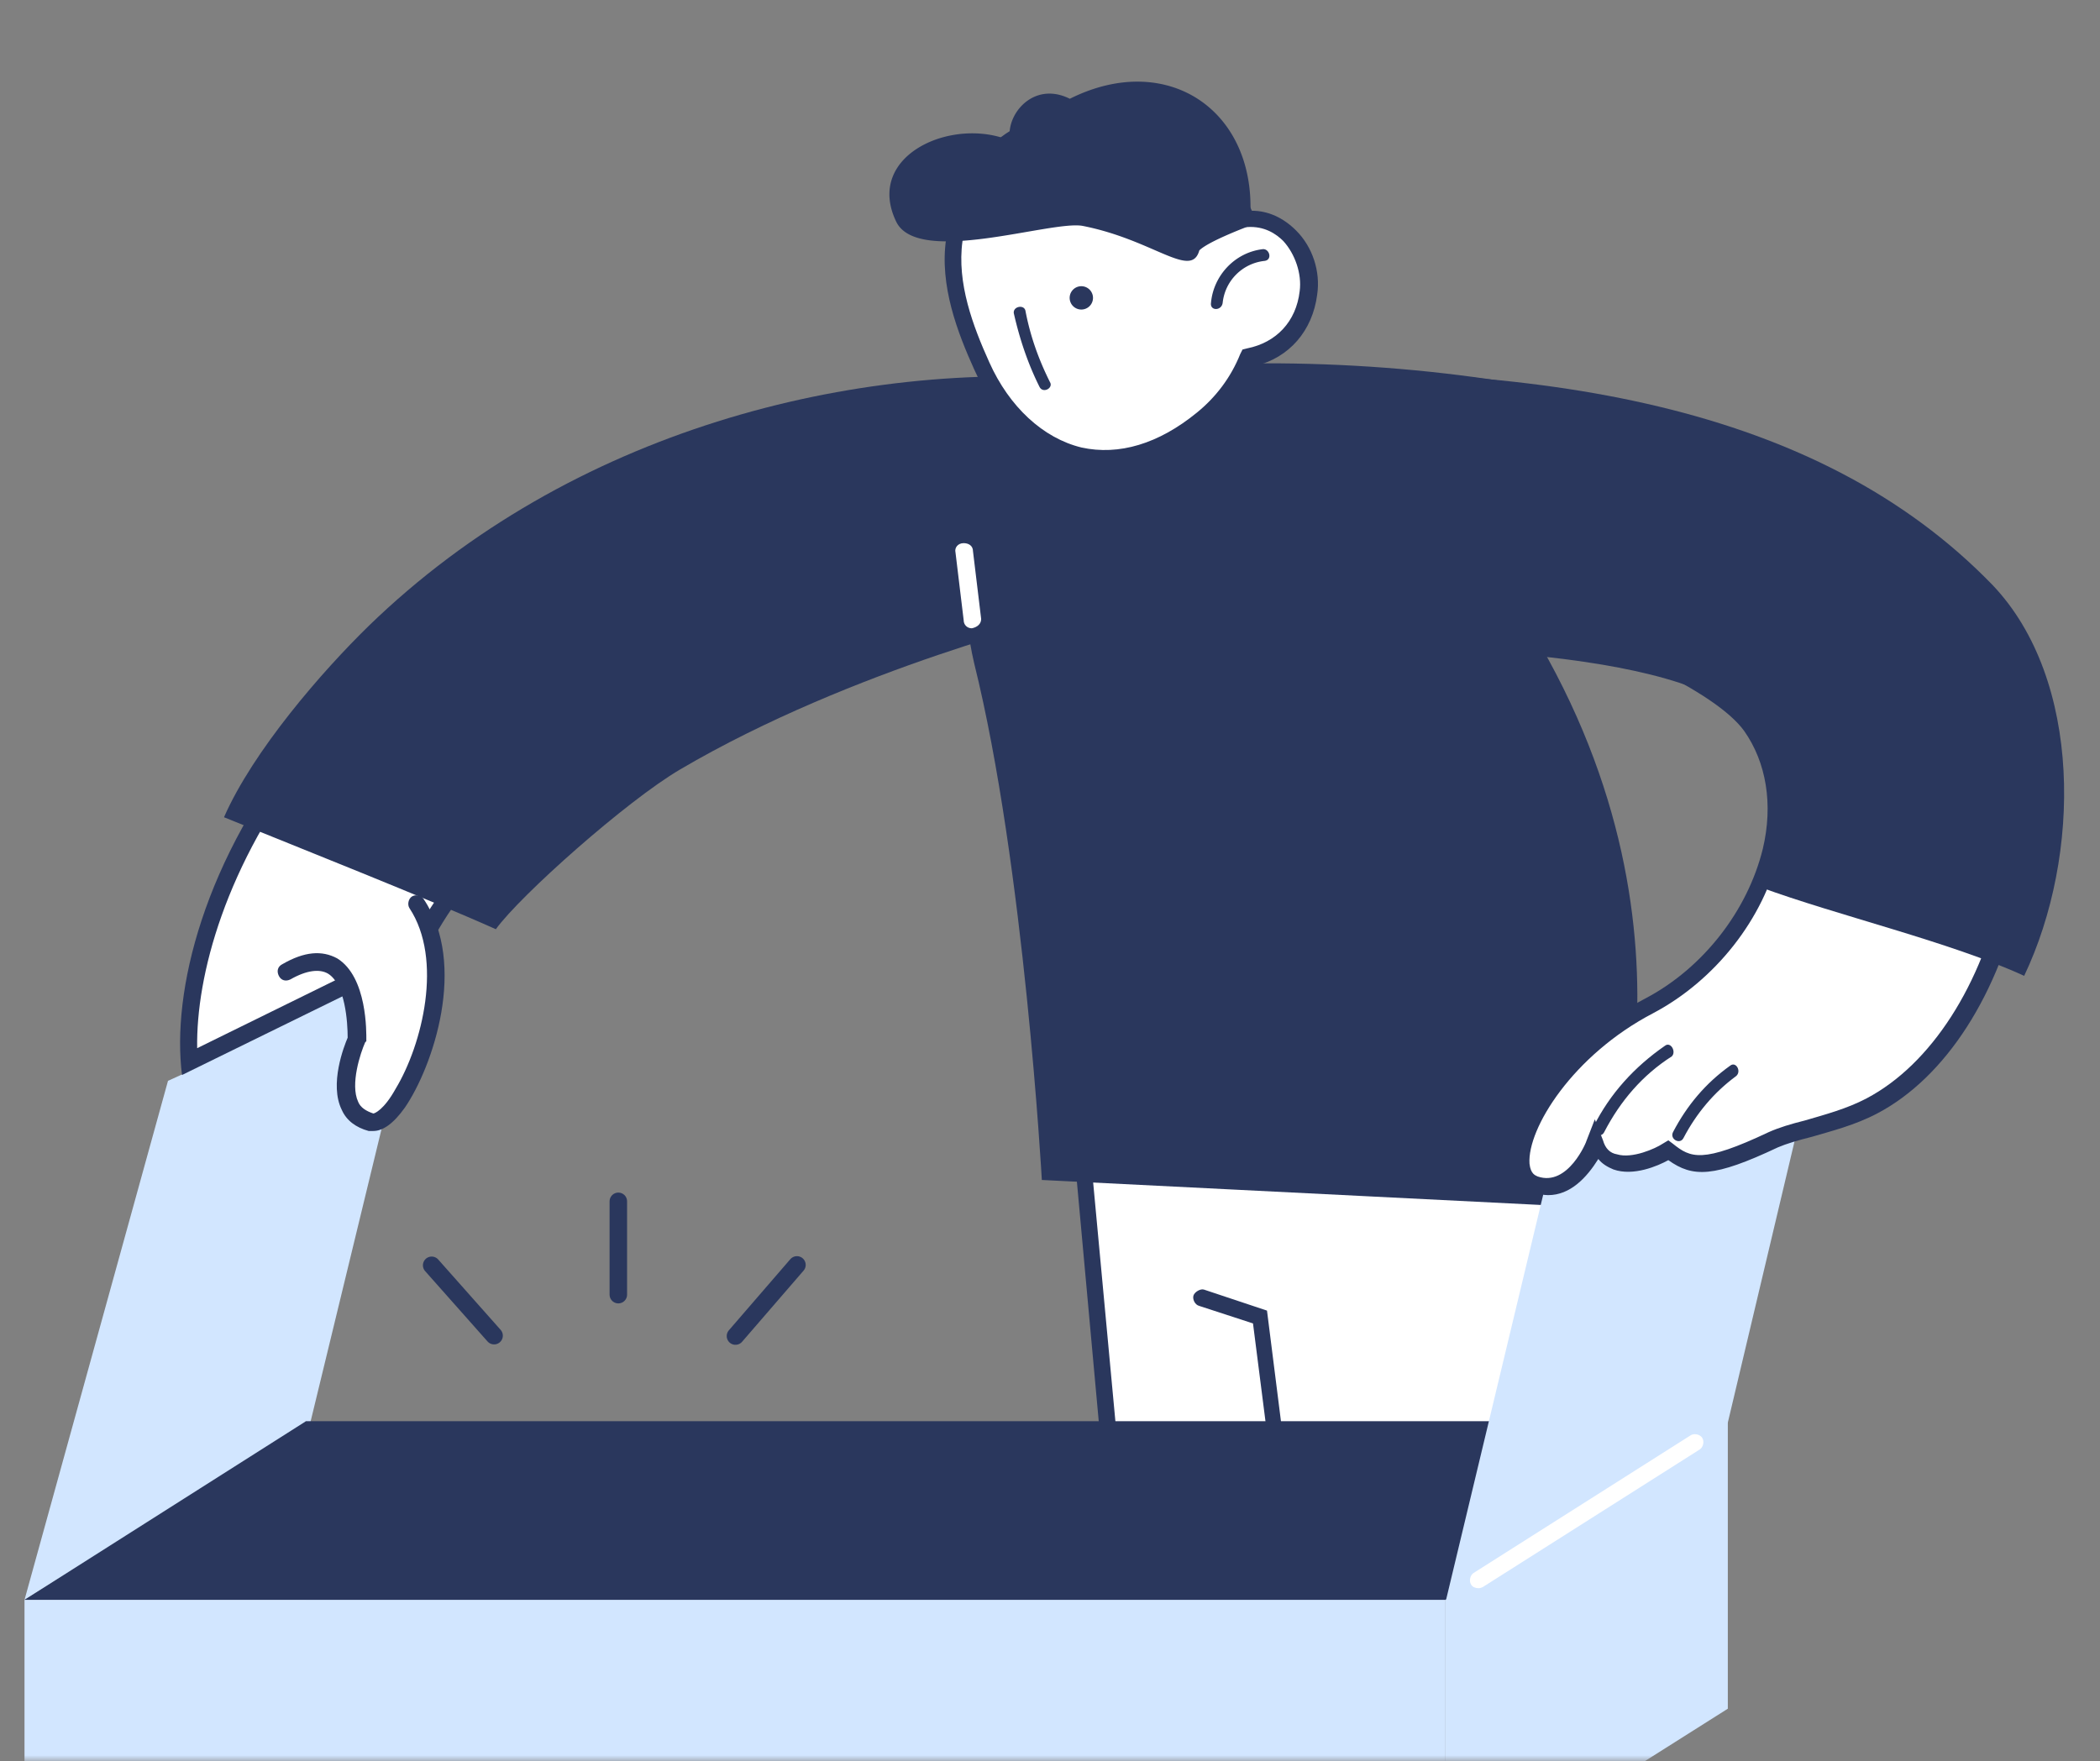 <svg width="180" height="151" viewBox="0 0 180 151" xmlns="http://www.w3.org/2000/svg"
     xmlns:xlink="http://www.w3.org/1999/xlink">
  <rect x="0" y="0" width="180" height="151" fill="#808080" stroke="none"/>
  <defs>
    <path id="a" d="M0 0h180v151H0z"/>
  </defs>
  <g fill="none" fill-rule="evenodd">
    <mask id="b" fill="#fff">
      <use xlink:href="#a"/>
    </mask>
    <g mask="url(#b)">
      <path stroke="#2A375D" stroke-width="1.5" stroke-linecap="round"
            d="m37 108.484 5.35 6.032M68.31 108.45l-5.27 6.1M53 103v8"/>
      <path fill="#FFF" fill-rule="nonzero" d="m92.7 97.468 43.7-3.7-2.5 36-38 2.5z"/>
      <path d="m135.6 94.668-2.5 34.4-36.6 2.4-3.1-33.3 42.2-3.5zm1.6-1.7-45.3 3.9 3.3 36.2 39.3-2.6 2.7-37.5z"
            fill="#2A375D" fill-rule="nonzero"/>
      <path
        d="M109.4 124.368c-.4 0-.7-.3-.7-.7l-1.3-10.2-4.6-1.5c-.4-.1-.6-.6-.5-.9.1-.3.6-.6.9-.5l5.4 1.8 1.4 11.1c.2.5-.1.9-.6.9.1 0 .1 0 0 0z"
        fill="#2A375D" fill-rule="nonzero"/>
      <path fill="#D2E6FF" fill-rule="nonzero" d="m36.3 81.968-9.7 40-24.5 15.2 12.3-44.5 1.1-.5 6.2-3.1 1.1-.5z"/>
      <path
        d="M90.3 34.368c6.4-2 25.1-6.9 41 19.7 16 26.6 5.9 49.5 5.9 49.5l-47.9-2.4s-1.5-27-5.8-44.3c-.9-3.8-3.4-19.3 6.8-22.5z"
        fill="#2A375D" fill-rule="nonzero"/>
      <path d="M16.2 90.968c-.4-6.4 2-16.9 10.4-27.3 5.5 2.9 10.8 6.2 15.3 9.1-3.3 3.4-5.3 6.7-6.2 8.7l-19.5 9.5z"
            fill="#FFF" fill-rule="nonzero"/>
      <path
        d="M26.8 64.568c5 2.7 9.8 5.6 14 8.3-2.9 3.1-4.7 6.1-5.6 8l-18.3 9c-.1-6.2 2.4-15.7 9.9-25.3zm-.4-1.9c-9 11-11.7 22.4-10.8 29.5l20.8-10.2c.9-2 3-5.7 6.8-9.3-5.6-3.6-11.1-7-16.8-10z"
        fill="#2A375D" fill-rule="nonzero"/>
      <path
        d="M31.6 53.668c-4 3.9-9.9 10.7-12.4 16.4 5.9 2.4 17.5 7 23.3 9.6 2.1-2.9 11.2-11 15.8-13.7 14.8-8.7 33.1-13.1 33.1-13.1l2.3-20.3c-20.4-1.8-44.8 4.3-62.1 21.1z"
        fill="#2A375D" fill-rule="nonzero"/>
      <path
        d="M83.3 53.868c-.4 0-.7-.3-.7-.7l-.7-5.8c-.1-.4.2-.8.7-.8.4 0 .8.2.8.7l.7 5.8c0 .4-.3.7-.8.8zM24.5 83.268c6.4-3.7 6 5.8 6 5.8s-2.8 6.2 1.2 7.1c2.5.6 8.4-12 3.9-18.8"
        fill="#FFF" fill-rule="nonzero"/>
      <path
        d="M32 96.968h-.4c-1.1-.3-1.9-.9-2.3-1.8-1.1-2.2.2-5.5.5-6.2 0-1.3-.2-4.6-1.7-5.5-.7-.4-1.8-.3-3.2.5-.4.2-.8.1-1-.3-.2-.4-.1-.8.3-1 1.9-1.1 3.4-1.2 4.7-.5 2.6 1.6 2.5 6.4 2.5 7v.1l-.1.1c-.4.9-1.3 3.6-.6 5.1.2.5.7.8 1.3 1 .1 0 .9-.3 1.9-2.1 2.3-3.8 4.1-11.1 1.2-15.5-.2-.3-.1-.8.2-1 .3-.2.8-.1 1 .2 3.8 5.6.8 14.4-1.6 17.9-1 1.4-1.9 2-2.7 2zM134.6 130.468l13.5-8.6H26.2l-24.1 15.3H124z"
        fill="#2A375D" fill-rule="nonzero"/>
      <path fill="#2A375D" fill-rule="nonzero" d="m134.6 130.468 13.5-8.6H26.2v15.3H124z"/>
      <path fill="#D2E6FF" fill-rule="nonzero" d="M123.9 137.168H2.1v98.9h121.8z"/>
      <path fill="#D2E6FF" fill-rule="nonzero" d="m148.099 146.5-24.2 15.3v-24.632l24.2-15.3z"/>
      <path fill="#D2E6FF" fill-rule="nonzero" d="m157.3 83.168-24.1 15.4-9.3 38.8 24.2-15.4z"/>
      <path
        d="M126.7 136.168c-.2 0-.5-.1-.6-.3-.2-.3-.1-.8.2-1l18.6-11.8c.3-.2.8-.1 1 .2.2.3.1.8-.2 1l-18.6 11.8c-.2.1-.3.1-.4.1zM103 32.068c28.8-1.2 55.6 7 64.9 18.6 10.2 12.7 5 37.7-7.5 44.2-3.1 1.6-6.6 2-8.5 2.9-5.8 2.7-7.1 2.4-9 .9 0 0-4.8 3-6.2-.7 0 0-1.8 4.7-5.2 3.5-3.4-1.2.7-10.5 9.8-15.3 9.2-4.8 13.8-16.8 8.7-24-5.1-7.2-36.7-16-36.7-16l-10.3-14.1z"
        fill="#FFF" fill-rule="nonzero"/>
      <path
        d="M132.7 102.468c-.4 0-.8-.1-1.3-.2-1-.3-1.6-1.2-1.7-2.4-.3-3.8 4.3-10.6 11.4-14.3 4.9-2.6 8.7-7.5 10-12.8.9-3.8.3-7.4-1.6-10.1-5-6.9-35.9-15.6-36.3-15.7l-.2-.1-11.4-15.5 1.4-.1c28.3-1.2 55.8 6.8 65.6 18.9 5 6.3 6.8 16 4.7 26-1.9 9-6.5 16.2-12.4 19.3-1.9 1-3.9 1.5-5.6 2-1.2.3-2.2.6-2.9.9-5.5 2.6-7.3 2.6-9.4 1.1-.9.5-3 1.4-4.7.8-.5-.2-1-.5-1.3-.9-1 1.6-2.4 3.1-4.3 3.1zm-18.8-56.9c3.2.9 31.8 9.2 36.8 16.2 2.2 3 2.8 7 1.8 11.3-1.3 5.7-5.5 11-10.8 13.8-6.9 3.6-10.8 9.9-10.6 12.9.1.9.5 1 .7 1.1 2.6.9 4.2-3 4.2-3.1l.7-1.8.7 1.8c.2.7.6 1.1 1.2 1.2 1.3.4 3.3-.5 3.9-.9l.5-.3.4.3c1.5 1.2 2.5 1.7 8.2-1 .9-.4 1.9-.7 3.1-1 1.7-.5 3.6-1 5.3-1.9 5.5-2.9 9.9-9.7 11.7-18.2 2-9.6.4-18.8-4.4-24.8-9.3-11.6-35.6-19.2-62.9-18.4l9.5 12.8z"
        fill="#2A375D" fill-rule="nonzero"/>
      <path
        d="M150.2 62.268c2.8 3.8 2.7 9.1.7 13.8 6.5 2.4 16.3 4.7 22.6 7.6 4.9-10.3 5-25.4-2.7-33.5-15-15.5-38.8-19.3-67.6-18.1l13.6 23.5c-.1 0 28.2-.5 33.4 6.7zM142.7 89.668c-2.6 1.8-4.7 4.1-6.1 6.9-.3.6.6 1.1.9.5 1.4-2.7 3.3-4.9 5.8-6.5.4-.4-.1-1.3-.6-.9zM148.3 91.368c-2.1 1.5-3.7 3.4-4.9 5.7-.3.6.6 1.1.9.5 1.1-2.1 2.6-3.9 4.5-5.3.5-.4 0-1.3-.5-.9z"
        fill="#2A375D" fill-rule="nonzero"/>
      <path d="M130.7 57.068h-.2l-4.1-1.3c-.4-.1-.6-.5-.5-.9.1-.4.5-.6.9-.5l4.1 1.3c.4.1.6.5.5.9-.1.3-.4.5-.7.5z"
            fill="#2A375D" fill-rule="nonzero"/>
      <path
        d="M106.8 18.768c-.3-.7-.7-1.4-1.2-2.1v-.1c-4.6-6.6-13-8.6-18.9-4.5-2.8 2-4.4 5.1-4.8 8.5-.5 3.7.9 7.5 2.4 10.8 3.4 7.6 11.1 11 18.9 4.5 1.7-1.4 3-3.2 3.9-5.3 3-.6 4.8-2.8 5.1-5.5.3-3.1-2-6.6-5.4-6.3z"
        fill="#FFF" fill-rule="nonzero"/>
      <path
        d="M94.8 40.068c-.8 0-1.6-.1-2.4-.3-3.7-.9-7-3.8-8.9-8.1-1.4-3.1-3-7.2-2.4-11.2.5-3.9 2.3-7.1 5.1-9 2.8-1.9 6.3-2.7 9.8-2 4 .7 7.7 3.2 10.2 6.7.4.6.8 1.2 1.1 1.9 1.4 0 2.7.6 3.8 1.7 1.4 1.4 2.1 3.5 1.8 5.5-.4 3.1-2.4 5.4-5.3 6.1-.9 2-2.3 3.8-4 5.2-2.9 2.3-5.9 3.5-8.8 3.5zm-1.3-29.4c-2.3 0-4.6.7-6.5 2-2.5 1.7-4 4.5-4.5 8-.5 3.6.9 7.3 2.3 10.4 1.7 3.8 4.6 6.5 7.9 7.3 3.2.7 6.6-.3 9.9-3 1.6-1.3 2.9-3 3.7-5l.2-.4.4-.1c2.5-.5 4.2-2.3 4.5-4.9.2-1.5-.4-3.2-1.4-4.3-.6-.6-1.6-1.3-3.1-1.2h-.5l-.2-.5c-.4-.8-.7-1.4-1.1-2-2.3-3.3-5.6-5.5-9.3-6.2-.8 0-1.6-.1-2.3-.1z"
        fill="#2A375D" fill-rule="nonzero"/>
      <path
        d="M93.52 26.09a1 1 0 1 0-1.685-1.077 1 1 0 0 0 1.685 1.077zM89.1 33.168c-1-2-1.7-4.1-2.2-6.3-.1-.6.9-.8 1-.2.4 2.1 1.1 4.1 2.1 6.1.3.5-.6 1-.9.4zM103.8 25.968c.2-2.3 2-4.3 4.4-4.6.6-.1.9.9.2 1-1.9.2-3.4 1.7-3.6 3.6-.1.7-1.1.7-1 0zM102.8 21.468c-.7 2.5-3.9-.9-10-2.1-2.7-.5-14.2 3.5-16-.4-2.7-5.7 4.9-9 9.8-6.9-.5-2.1 1.9-5.2 5.1-3.6 8.6-4.3 16.4 1.3 15.4 10.9 0 0-3.5 1.3-4.3 2.1z"
        fill="#2A375D" fill-rule="nonzero"/>
    </g>
  </g>
</svg>
